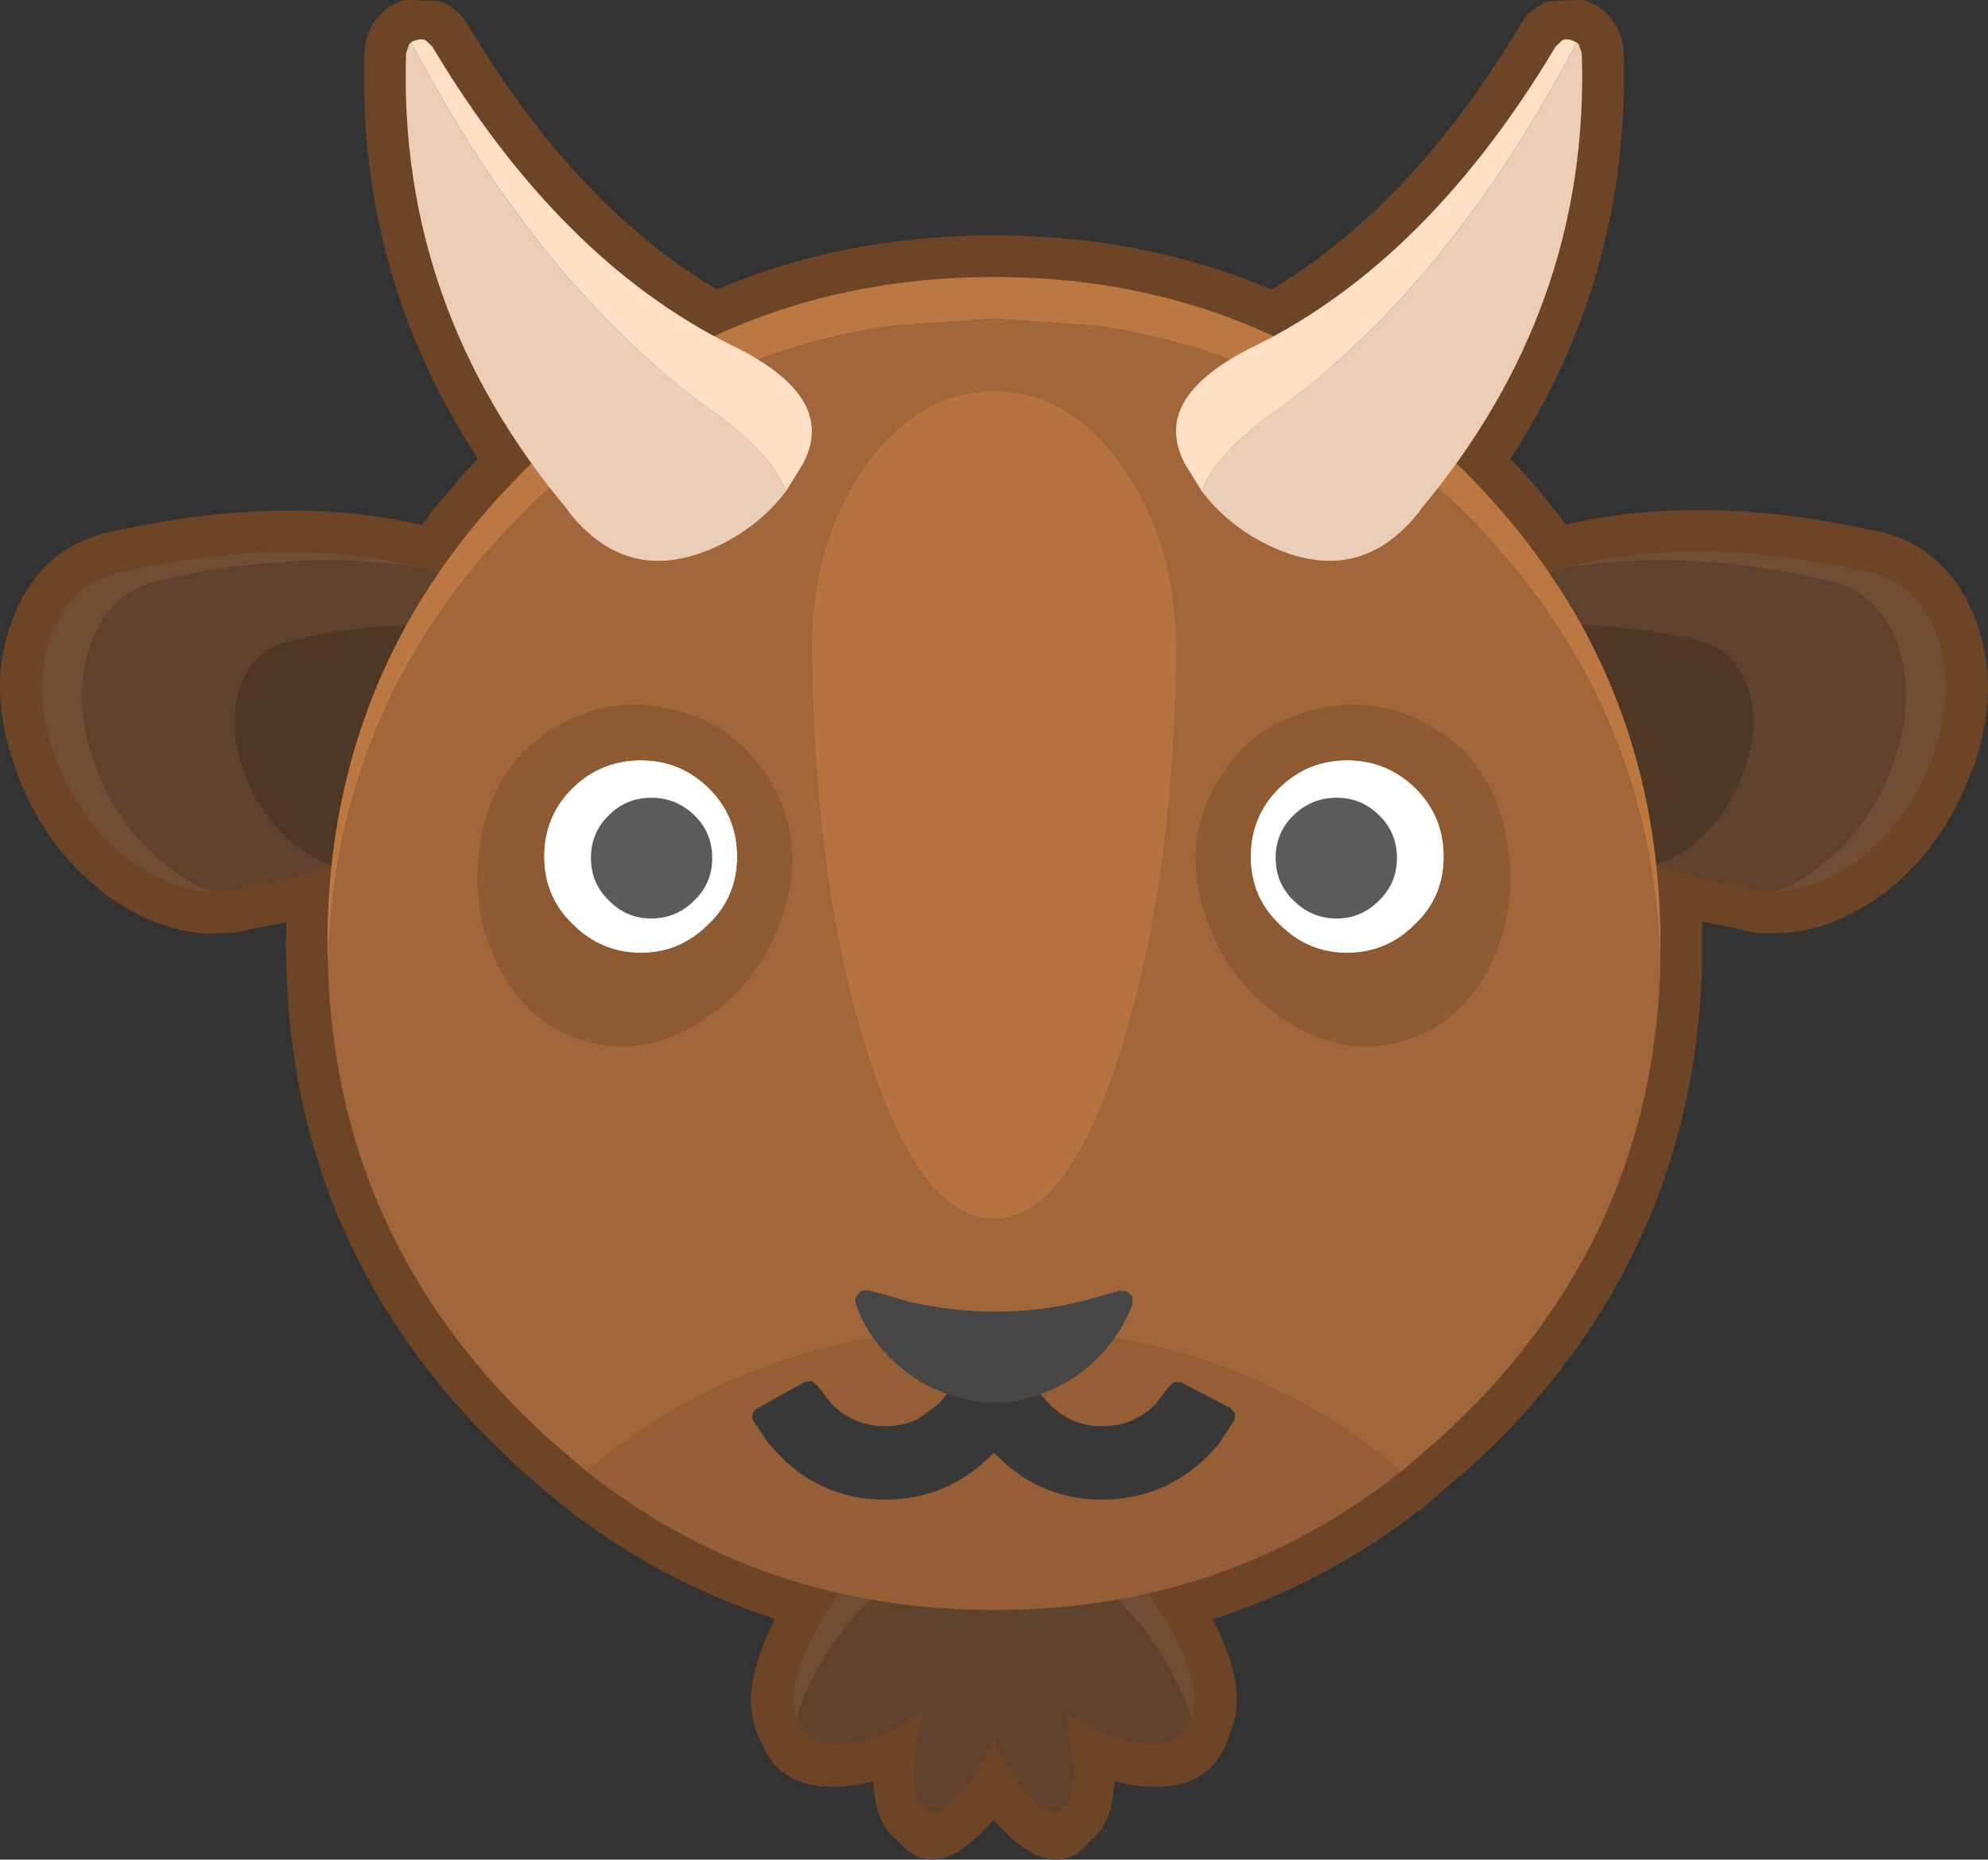 <?xml version="1.0" encoding="utf-8"?>
<svg viewBox="32.557 997.95 190.898 178.568" xmlns="http://www.w3.org/2000/svg">
    <rect x="32.557" y="997.95" width="190.898" height="178.568" fill="#333333" stroke="none"/>
    <g>
        <path stroke="none" fill="#6D4526"
            d="M128 1020.55 Q142.4 1020.55 154.65 1025.75 168.15 1017.7 178.55 1000.35 L178.55 1000.3 Q179.4 998.9 180.8 998.25 L181.2 998.05 184.5 997.95 Q185.6 998.2 186.5 998.95 L186.85 999.25 187 999.4 187.4 999.9 Q188.25 1001 188.45 1002.65 L188.45 1002.95 Q189.15 1024.25 177.6 1042 180.5 1045.05 182.95 1048.35 L183.35 1048.25 183.7 1048.15 Q195.85 1045.5 210.8 1048.55 L210.75 1048.55 213.5 1049.1 213.8 1049.2 Q219.8 1050.95 222.3 1057.55 L222.3 1057.6 Q224.75 1064 222 1071.8 L221.95 1071.8 Q219.25 1079.3 213.4 1083.8 L213.25 1083.9 Q208.15 1087.5 203.3 1087.55 L201.45 1087.55 201 1087.5 198.35 1086.9 196 1086.45 196 1088.55 196 1090.55 196 1090.65 Q195.55 1106.5 188.7 1119.65 183.95 1128.8 176.1 1136.6 L173.7 1138.85 169.6 1142.4 Q160.1 1149.9 149 1153.45 152.55 1160.25 150.7 1164.25 L150.55 1164.7 Q148.6 1170.8 140.45 1169.2 L140.4 1169.15 139.6 1169 139.4 1170.7 Q138.9 1173.45 137.3 1174.65 133.7 1179.1 128.2 1172.95 L128.1 1172.85 128 1172.7 127.85 1172.85 127.8 1172.9 Q122.4 1179.05 118.75 1174.7 L118.6 1174.6 Q117.15 1173.5 116.6 1170.85 L116.6 1170.8 116.4 1169 115.65 1169.15 115.6 1169.2 Q107.6 1170.75 105.55 1164.95 105.15 1164.35 105.05 1163.75 103.7 1159.8 107 1153.4 95.9 1149.85 86.45 1142.4 L86.4 1142.4 82.3 1138.85 79.95 1136.6 Q60.75 1117.5 60.05 1090.75 L60 1088.55 60.05 1086.5 57.8 1086.95 57.75 1086.95 55 1087.5 54.95 1087.5 52.7 1087.6 Q47.85 1087.5 42.75 1083.9 L42.65 1083.8 Q36.75 1079.3 34.05 1071.8 31.25 1064 33.7 1057.6 L33.7 1057.55 Q36.2 1050.95 42.25 1049.25 L42.35 1049.2 45.4 1048.55 45.2 1048.6 Q60.15 1045.55 72.35 1048.2 L72.4 1048.2 73.05 1048.35 Q75.5 1045.1 78.45 1042 66.85 1024.25 67.55 1002.95 L67.6 1002.65 Q67.75 1001 68.6 999.9 L69.05 999.4 69.2 999.25 69.5 998.95 Q70.4 998.2 71.5 997.95 L74.8 998.05 75.2 998.25 Q76.6 998.9 77.45 1000.3 L77.5 1000.35 Q87.85 1017.7 101.4 1025.75 113.6 1020.55 128 1020.55" />
        <path stroke="none" fill="#704E35"
            d="M146.95 1162.9 Q146.45 1161.1 145.25 1158.9 142.6 1153.65 137.55 1149.4 127.6 1141.75 118.45 1149.4 113.4 1153.65 110.7 1158.9 109.5 1161.1 109.05 1162.95 108 1160 110.7 1154.9 113.4 1149.65 118.45 1145.4 127.6 1137.75 137.55 1145.4 142.6 1149.65 145.25 1154.9 148 1160 146.95 1162.9" />
        <path stroke="none" fill="#5F422D"
            d="M146.95 1162.9 L146.85 1163.05 Q145.7 1166.15 141.2 1165.25 138.15 1164.6 134.8 1162.35 135.35 1164.55 135.5 1166.6 L135.55 1166.85 Q135.7 1168.75 135.45 1170 135.25 1171.15 134.65 1171.65 133.4 1172.75 131.15 1170.25 129.45 1168.25 128 1164.95 126.5 1168.25 124.8 1170.25 122.6 1172.75 121.3 1171.65 120.75 1171.15 120.5 1170 120.25 1168.75 120.45 1166.9 L120.45 1166.6 Q120.65 1164.55 121.2 1162.35 117.85 1164.6 114.8 1165.25 110.3 1166.15 109.1 1163.05 L109.05 1162.95 Q109.5 1161.1 110.7 1158.9 113.4 1153.65 118.45 1149.4 127.6 1141.75 137.55 1149.4 142.6 1153.65 145.25 1158.9 146.45 1161.1 146.95 1162.9" />
        <path stroke="none" fill="#4F3725"
            d="M64.5 1081.1 Q62.95 1080.6 61.25 1079.4 57.6 1076.6 55.95 1072.05 54.3 1067.55 55.65 1063.7 57 1060.4 60.05 1059.55 L61.95 1059.1 Q72 1057.05 80.3 1058.8 L81.65 1059.25 85 1060.3 85.3 1060.9 Q86.5 1064.3 84.75 1067.65 83.2 1070.7 79.25 1073.75 73.75 1078 65.95 1080.65 L64.5 1081.1 M191.5 1081.05 L190.05 1080.65 Q182.25 1078 176.75 1073.7 172.8 1070.7 171.25 1067.65 169.8 1064.8 170.35 1062 L170.7 1060.85 171 1060.25 172.65 1059.7 174.35 1059.2 175.7 1058.8 Q184 1057 194.05 1059.1 195.1 1059.15 195.95 1059.55 199 1060.4 200.35 1063.7 201.7 1067.5 200.05 1072 198.4 1076.55 194.75 1079.4 193.05 1080.55 191.5 1081.05" />
        <path stroke="none" fill="#5F422D"
            d="M191.5 1081.05 Q193.05 1080.55 194.75 1079.4 198.4 1076.55 200.05 1072 201.7 1067.5 200.35 1063.7 199 1060.4 195.95 1059.55 195.1 1059.15 194.05 1059.1 184 1057 175.7 1058.8 L174.35 1059.2 172.65 1059.7 171 1060.25 171.25 1059.75 Q173.15 1056.2 178.3 1054 180.55 1053.1 183.3 1052.4 193.65 1050.75 206 1053.2 L208.8 1053.85 Q212.95 1055.05 214.75 1059.7 216.6 1065 214.4 1071.2 212.15 1077.6 207 1081.4 205.05 1082.95 203 1083.55 L201.8 1083.55 199 1082.95 196 1082.35 191.5 1081.05 M85 1060.3 L81.65 1059.25 80.3 1058.8 Q72 1057.05 61.95 1059.1 L60.05 1059.55 Q57 1060.4 55.65 1063.7 54.3 1067.55 55.95 1072.05 57.6 1076.6 61.25 1079.4 62.95 1080.6 64.5 1081.1 L60 1082.4 57 1083 54.2 1083.55 53 1083.6 Q50.95 1082.95 49 1081.4 43.9 1077.65 41.6 1071.2 39.4 1065 41.25 1059.75 43.05 1055.1 47.2 1053.85 L50 1053.2 Q62.35 1050.75 72.7 1052.4 82 1054.75 84.75 1059.75 L85 1060.3" />
        <path stroke="none" fill="#704E35"
            d="M72.7 1052.4 Q62.35 1050.75 50 1053.2 L47.2 1053.85 Q43.05 1055.1 41.25 1059.75 39.4 1065 41.6 1071.2 43.9 1077.65 49 1081.4 50.95 1082.95 53 1083.6 49.15 1083.5 45.05 1080.6 40.1 1076.8 37.8 1070.45 35.55 1064.15 37.45 1058.95 39.2 1054.3 43.4 1053.05 L46 1052.5 Q60.05 1049.65 71.5 1052.1 L72.7 1052.4 M183.3 1052.4 L184.5 1052.05 Q195.95 1049.6 210 1052.45 L212.6 1053 Q216.8 1054.3 218.55 1058.95 220.45 1064.15 218.2 1070.45 215.9 1076.8 210.95 1080.6 206.85 1083.5 203 1083.55 205.05 1082.95 207 1081.4 212.15 1077.6 214.4 1071.2 216.6 1065 214.75 1059.7 212.95 1055.05 208.8 1053.85 L206 1053.2 Q193.65 1050.75 183.3 1052.4" />
        <path stroke="none" fill="#BD7841"
            d="M192 1090.55 Q191.3 1065.35 173.25 1047.25 158.15 1032.2 138 1029.25 L128 1028.55 118 1029.25 Q97.85 1032.2 82.75 1047.25 64.7 1065.35 64.05 1090.55 L64 1088.55 Q64 1072.2 71.15 1058.75 75.3 1051 81.85 1044.2 L82.75 1043.25 Q85.3 1040.7 87.95 1038.55 L89.65 1037.2 Q106.2 1024.55 128 1024.55 149.85 1024.55 166.4 1037.25 L168.1 1038.6 173.25 1043.25 174.2 1044.25 Q180.7 1051 184.85 1058.75 192 1072.2 192 1088.55 L192 1090.55" />
        <path stroke="none" fill="#A16639"
            d="M192 1090.55 Q191.6 1105.45 185.15 1117.8 180.65 1126.4 173.25 1133.75 L171 1135.9 167.1 1139.25 Q150.9 1125.5 128 1125.5 105.15 1125.5 88.9 1139.25 L85 1135.9 82.75 1133.75 Q64.7 1115.75 64.05 1090.55 64.7 1065.35 82.75 1047.25 97.85 1032.2 118 1029.25 L128 1028.55 138 1029.25 Q158.15 1032.2 173.25 1047.25 191.3 1065.35 192 1090.55 M145.5 1060.35 Q145.5 1050 140.35 1042.75 135.25 1035.5 128 1035.5 120.75 1035.5 115.6 1042.75 110.5 1050 110.5 1060.35 L110.55 1062.05 Q110.9 1083.1 115.6 1098.3 120.75 1115 128 1115 135.25 1115 140.35 1098.3 145.1 1083.1 145.5 1062.05 L145.5 1060.35" />
        <path stroke="none" fill="#B6733F"
            d="M145.5 1060.35 L145.5 1062.05 Q145.1 1083.1 140.35 1098.3 135.25 1115 128 1115 120.75 1115 115.6 1098.3 110.9 1083.1 110.55 1062.05 L110.5 1060.35 Q110.5 1050 115.6 1042.75 120.75 1035.5 128 1035.5 135.25 1035.5 140.35 1042.75 145.5 1050 145.5 1060.35" />
        <path stroke="none" fill="#955E34"
            d="M88.9 1139.25 Q105.15 1125.5 128 1125.5 150.9 1125.5 167.1 1139.25 150.3 1152.55 128 1152.55 105.7 1152.55 88.9 1139.25" />
        <path stroke="none" fill="#464646"
            d="M123.5 1131.8 L123.2 1131.7 123.25 1131.7 Q120.35 1130.65 118.05 1128.35 115.7 1126.05 114.75 1123.15 114.6 1122.75 114.8 1122.4 L115.3 1121.9 116.05 1121.85 119.85 1122.95 Q128.4 1124.85 136.2 1122.95 L136.25 1122.95 140.05 1121.9 140.75 1121.95 141.3 1122.45 141.3 1123.2 Q140.25 1126.05 137.95 1128.35 135.65 1130.65 132.8 1131.7 L132.85 1131.7 132.5 1131.85 129.8 1132.5 128.85 1132.6 126.7 1132.55 125.95 1132.45 123.5 1131.8" />
        <path stroke="none" fill="#383838"
            d="M123.5 1131.8 L125.95 1132.45 126.7 1132.55 128.85 1132.6 129.8 1132.5 132.5 1131.85 133.3 1132.75 Q134.25 1133.7 135.35 1134.25 136.75 1134.9 138.4 1134.9 141.4 1134.9 143.55 1132.75 L144.8 1131.1 145.3 1130.65 146 1130.7 150.7 1133.15 151.15 1133.65 151.1 1134.3 149.6 1136.6 148.55 1137.75 Q144.3 1141.95 138.4 1141.95 132.5 1141.95 128.3 1137.75 L128 1137.45 127.7 1137.75 Q123.45 1141.95 117.55 1141.95 111.6 1141.95 107.45 1137.75 L106.4 1136.6 104.9 1134.4 Q104.7 1134.05 104.85 1133.75 104.9 1133.4 105.25 1133.2 L109.85 1130.65 110.5 1130.55 111.05 1131 112.4 1132.75 Q114.55 1134.9 117.55 1134.9 119.2 1134.9 120.65 1134.25 L122.7 1132.75 123.5 1131.8" />
        <path stroke="none" fill="#5B5B5B"
            d="M89.3 1080.35 Q89.3 1077.9 91 1076.25 92.7 1074.55 95.1 1074.55 97.5 1074.55 99.25 1076.25 100.95 1077.9 100.95 1080.35 100.95 1082.75 99.25 1084.4 97.5 1086.15 95.1 1086.15 92.7 1086.15 91 1084.4 89.3 1082.75 89.3 1080.35 M166.7 1080.35 Q166.7 1082.75 165 1084.4 163.3 1086.15 160.9 1086.15 158.5 1086.15 156.75 1084.4 155.05 1082.75 155.05 1080.35 155.05 1077.9 156.75 1076.25 158.5 1074.55 160.9 1074.55 163.3 1074.55 165 1076.25 166.7 1077.9 166.7 1080.35" />
        <path stroke="none" fill="#FFFFFF"
            d="M166.7 1080.35 Q166.7 1077.9 165 1076.25 163.3 1074.55 160.9 1074.55 158.5 1074.55 156.75 1076.25 155.05 1077.9 155.05 1080.35 155.05 1082.75 156.75 1084.4 158.5 1086.15 160.9 1086.15 163.3 1086.15 165 1084.4 166.7 1082.75 166.7 1080.35 M84.8 1080.2 Q84.8 1076.35 87.5 1073.65 90.25 1070.95 94.1 1070.95 97.9 1070.95 100.65 1073.65 103.35 1076.35 103.35 1080.2 103.35 1084.05 100.65 1086.65 97.9 1089.45 94.1 1089.45 90.25 1089.45 87.5 1086.65 84.8 1084.05 84.8 1080.2 M89.3 1080.35 Q89.3 1082.75 91 1084.4 92.7 1086.15 95.1 1086.15 97.5 1086.15 99.25 1084.4 100.95 1082.75 100.95 1080.35 100.95 1077.9 99.25 1076.25 97.5 1074.55 95.1 1074.55 92.7 1074.55 91 1076.25 89.3 1077.9 89.3 1080.35 M171.2 1080.2 Q171.2 1084.05 168.5 1086.65 165.75 1089.45 161.9 1089.45 158.1 1089.45 155.35 1086.65 152.65 1084.05 152.65 1080.2 152.65 1076.35 155.35 1073.65 158.1 1070.95 161.9 1070.95 165.75 1070.95 168.5 1073.65 171.2 1076.35 171.2 1080.2" />
        <path stroke="none" fill="#8E5A32"
            d="M84.8 1080.2 Q84.8 1084.05 87.5 1086.65 90.25 1089.45 94.1 1089.45 97.9 1089.45 100.65 1086.65 103.35 1084.05 103.35 1080.2 103.35 1076.35 100.65 1073.65 97.9 1070.95 94.1 1070.95 90.25 1070.95 87.5 1073.65 84.8 1076.35 84.8 1080.2 M79.15 1076.75 L79.15 1076.7 Q80.8 1070.7 86.1 1067.65 91.5 1064.55 97.5 1066.15 103.45 1067.7 106.6 1073.1 109.7 1078.45 108.1 1084.45 L108.1 1084.5 Q106.15 1091.7 100.6 1095.55 94.95 1099.55 89 1098 83 1096.4 80.1 1090.1 77.25 1083.95 79.15 1076.75 M171.2 1080.2 Q171.2 1076.35 168.5 1073.65 165.75 1070.95 161.9 1070.95 158.1 1070.95 155.35 1073.65 152.65 1076.35 152.65 1080.2 152.65 1084.05 155.35 1086.65 158.1 1089.45 161.9 1089.45 165.75 1089.45 168.5 1086.65 171.2 1084.05 171.2 1080.2 M176.85 1076.75 Q178.75 1083.95 175.9 1090.1 173 1096.4 167 1098 161.05 1099.55 155.4 1095.55 149.85 1091.7 147.9 1084.5 L147.9 1084.45 Q146.3 1078.45 149.4 1073.1 152.55 1067.7 158.5 1066.15 164.5 1064.55 169.9 1067.65 175.2 1070.7 176.85 1076.7 L176.85 1076.75" />
        <path stroke="none" fill="#FFDFC6"
            d="M108.05 1045.1 Q106.65 1041.45 100.8 1037.3 84.3 1025.35 72.05 1002.05 L72 1002.05 Q72.25 1001.85 72.55 1001.8 73 1001.65 73.4 1001.8 L74.05 1002.4 Q86.3 1022.9 102.8 1031.1 112.95 1036 109.75 1042.3 L109.75 1042.35 108.05 1045.1 M147.95 1045.1 L146.25 1042.35 146.25 1042.3 Q143.05 1036 153.2 1031.1 169.7 1022.9 181.95 1002.4 L182.6 1001.8 Q183 1001.65 183.45 1001.8 L184 1002.05 183.95 1002.05 Q171.7 1025.35 155.2 1037.3 149.35 1041.45 147.95 1045.1" />
        <path stroke="none" fill="#EBCEB7"
            d="M147.95 1045.1 Q149.35 1041.45 155.2 1037.3 171.7 1025.35 183.95 1002.05 L184 1002.05 184.15 1002.2 184.45 1003.05 Q185.25 1027.5 168.9 1046.95 L168.95 1046.95 Q163.05 1054.55 154.25 1050.25 150.4 1048.35 147.95 1045.1 M108.05 1045.1 Q105.6 1048.35 101.75 1050.25 92.95 1054.55 87.05 1046.95 L87.1 1046.95 Q70.75 1027.5 71.55 1003.05 L71.85 1002.2 72 1002.05 72.05 1002.05 Q84.3 1025.35 100.8 1037.3 106.65 1041.45 108.05 1045.1" />
    </g>
</svg>